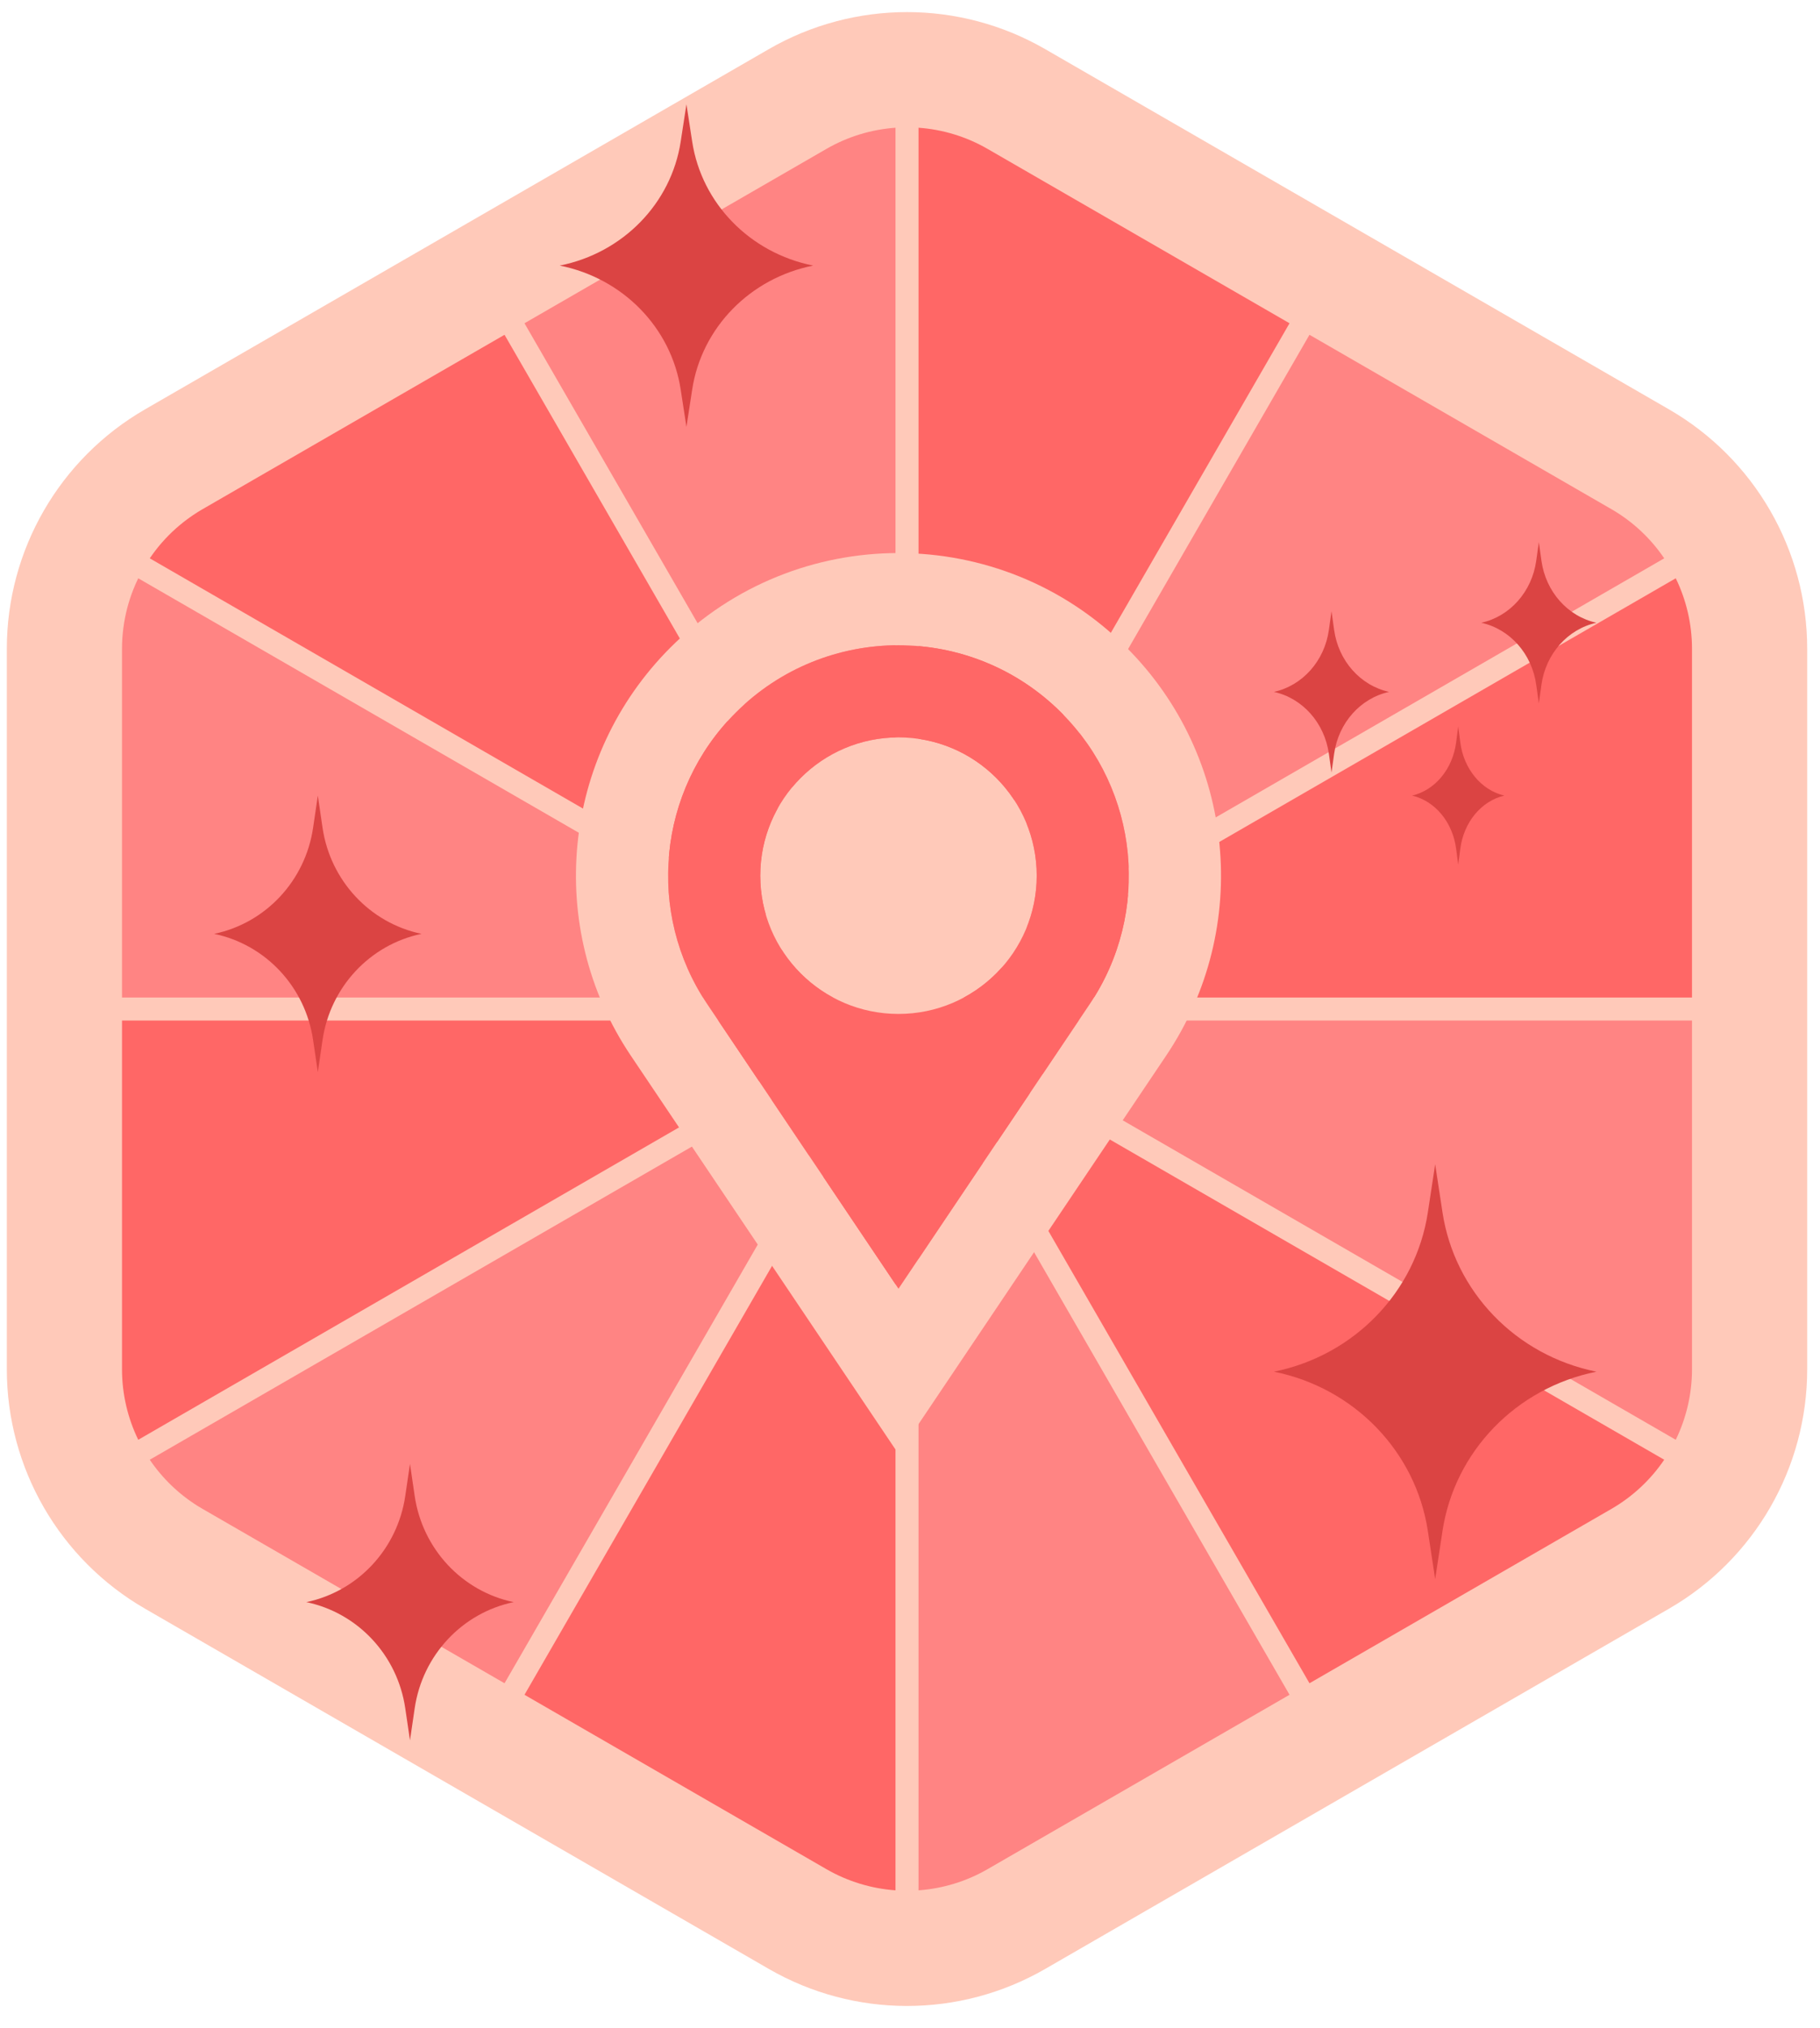 <svg width="79" height="88" viewBox="0 0 79 88" fill="none" xmlns="http://www.w3.org/2000/svg">
<path fill-rule="evenodd" clip-rule="evenodd" d="M39.37 4.525C37.989 4.525 36.608 4.882 35.37 5.597L21.833 13.412L39.37 43.787L5.37 24.153C4.678 25.349 4.296 26.726 4.296 28.156V43.787L39.37 43.787L5.37 63.422C6.06 64.617 7.06 65.633 8.296 66.347L21.833 74.162L39.37 43.787V83.05C40.751 83.05 42.132 82.692 43.37 81.978L56.907 74.162L39.37 43.787L73.37 63.422C74.062 62.225 74.444 60.849 74.444 59.419V43.787H39.37L73.37 24.153C72.68 22.958 71.68 21.942 70.444 21.228L56.907 13.412L39.37 43.787V4.525Z" fill="#FF8483"/>
<path d="M56.907 74.162L70.444 66.347C71.68 65.633 72.68 64.617 73.37 63.422L39.37 43.787L56.907 74.162Z" fill="#FF6766"/>
<path d="M74.444 43.787V28.156C74.444 26.726 74.062 25.349 73.37 24.153L39.37 43.787H74.444Z" fill="#FF6766"/>
<path d="M43.37 5.597C42.132 4.882 40.751 4.525 39.37 4.525V43.787L56.907 13.412L43.37 5.597Z" fill="#FF6766"/>
<path d="M21.833 13.412L8.296 21.228C7.06 21.942 6.06 22.958 5.37 24.153L39.37 43.787L21.833 13.412Z" fill="#FF6766"/>
<path d="M4.296 43.787V59.419C4.296 60.849 4.678 62.225 5.37 63.422L39.37 43.787L4.296 43.787Z" fill="#FF6766"/>
<path d="M35.37 81.978C36.608 82.692 37.989 83.05 39.37 83.05V43.787L21.833 74.162L35.37 81.978Z" fill="#FF6766"/>
<path fill-rule="evenodd" clip-rule="evenodd" d="M45.37 2.133L72.444 17.764C76.157 19.907 78.444 23.869 78.444 28.156V59.419C78.444 63.706 76.157 67.667 72.444 69.811L45.37 85.442C41.657 87.586 37.083 87.586 33.37 85.442L6.296 69.811C2.583 67.667 0.296 63.706 0.296 59.419V28.156C0.296 23.869 2.583 19.907 6.296 17.764L33.37 2.133C37.083 -0.011 41.657 -0.011 45.37 2.133ZM43.37 5.597C40.895 4.168 37.845 4.168 35.37 5.597L8.296 21.228C5.821 22.657 4.296 25.298 4.296 28.156V59.419C4.296 62.277 5.821 64.918 8.296 66.347L35.37 81.978C37.845 83.407 40.895 83.407 43.37 81.978L70.444 66.347C72.919 64.918 74.444 62.277 74.444 59.419V28.156C74.444 25.298 72.919 22.657 70.444 21.228L43.37 5.597Z" fill="#FFC9B9"/>
<path fill-rule="evenodd" clip-rule="evenodd" d="M38.87 5.543C37.83 5.617 36.803 5.924 35.87 6.463L22.766 14.028L38.87 41.921V5.543ZM38.004 42.421L21.9 14.528L8.796 22.094C8.508 22.26 8.235 22.445 7.978 22.647C7.51 23.013 7.094 23.435 6.738 23.9C6.656 24.007 6.577 24.117 6.501 24.229L38.004 42.421ZM6.001 25.095C5.924 25.252 5.854 25.412 5.789 25.575C5.58 26.102 5.434 26.657 5.358 27.228C5.317 27.533 5.296 27.843 5.296 28.156V43.287L37.505 43.287L6.001 25.095ZM37.505 44.287L5.296 44.287V59.419C5.296 60.498 5.544 61.541 6.001 62.48L37.505 44.287ZM6.501 63.346C7.043 64.145 7.752 64.835 8.595 65.361C8.661 65.402 8.728 65.442 8.796 65.481L21.9 73.046L38.004 45.154L6.501 63.346ZM38.87 45.653L22.766 73.546L35.87 81.112C36.803 81.651 37.83 81.957 38.87 82.032V45.653ZM39.87 82.032C40.91 81.957 41.937 81.651 42.87 81.112L55.974 73.546L39.87 45.653V82.032ZM40.736 45.154L56.84 73.046L69.944 65.481C70.876 64.942 71.654 64.208 72.238 63.346L40.736 45.154ZM72.739 62.48C73.195 61.541 73.444 60.498 73.444 59.419V44.287H41.236L72.739 62.48ZM41.236 43.287H73.444V28.156C73.444 27.077 73.195 26.033 72.739 25.095L41.236 43.287ZM72.238 24.229C71.654 23.367 70.876 22.632 69.944 22.094L56.84 14.528L40.736 42.421L72.238 24.229ZM39.87 41.921V5.543C40.91 5.617 41.937 5.924 42.87 6.463L55.974 14.028L39.87 41.921ZM34.87 4.731C36.262 3.927 37.816 3.525 39.37 3.525C40.924 3.525 42.478 3.927 43.87 4.731L70.944 20.362C72.335 21.165 73.459 22.308 74.236 23.652C75.014 24.999 75.444 26.547 75.444 28.156V59.419C75.444 61.028 75.014 62.576 74.236 63.922C73.459 65.266 72.335 66.41 70.944 67.213L43.87 82.844C42.478 83.648 40.924 84.05 39.37 84.05C37.816 84.05 36.262 83.648 34.87 82.844L7.796 67.213C6.405 66.41 5.281 65.266 4.504 63.922C3.726 62.576 3.296 61.028 3.296 59.419V28.156C3.296 27.722 3.327 27.293 3.388 26.871C3.496 26.119 3.699 25.389 3.987 24.698C4.137 24.338 4.309 23.989 4.504 23.652C4.719 23.279 4.962 22.922 5.229 22.583C5.684 22.006 6.212 21.482 6.804 21.026C7.117 20.785 7.448 20.563 7.796 20.362L34.87 4.731Z" fill="#FFC9B9"/>
<path d="M29.796 4.525L30.046 6.149C30.459 8.832 32.556 10.979 35.296 11.525C32.556 12.071 30.459 14.218 30.046 16.901L29.796 18.525L29.546 16.901C29.133 14.218 27.036 12.071 24.296 11.525C27.036 10.979 29.133 8.832 29.546 6.149L29.796 4.525Z" fill="#DB4443"/>
<path d="M62.296 50.525L62.614 52.613C63.139 56.062 65.808 58.823 69.296 59.525C65.808 60.227 63.139 62.988 62.614 66.437L62.296 68.525L61.978 66.437C61.453 62.988 58.783 60.227 55.296 59.525C58.783 58.823 61.453 56.062 61.978 52.613L62.296 50.525Z" fill="#DB4443"/>
<path d="M17.796 63.525L18 64.917C18.338 67.216 20.054 69.057 22.296 69.525C20.054 69.993 18.338 71.833 18 74.133L17.796 75.525L17.591 74.133C17.254 71.833 15.538 69.993 13.296 69.525C15.538 69.057 17.254 67.216 17.591 64.917L17.796 63.525Z" fill="#DB4443"/>
<path d="M66.796 23.525L66.909 24.337C67.097 25.678 68.05 26.752 69.296 27.025C68.05 27.298 67.097 28.372 66.909 29.713L66.796 30.525L66.682 29.713C66.495 28.372 65.541 27.298 64.296 27.025C65.541 26.752 66.495 25.678 66.682 24.337L66.796 23.525Z" fill="#DB4443"/>
<path d="M57.796 26.525L57.91 27.337C58.097 28.678 59.05 29.752 60.296 30.025C59.05 30.298 58.097 31.372 57.91 32.713L57.796 33.525L57.682 32.713C57.495 31.372 56.541 30.298 55.296 30.025C56.541 29.752 57.495 28.678 57.682 27.337L57.796 26.525Z" fill="#DB4443"/>
<path d="M63.296 31.525L63.387 32.221C63.537 33.371 64.299 34.291 65.296 34.525C64.299 34.759 63.537 35.679 63.387 36.829L63.296 37.525L63.205 36.829C63.055 35.679 62.292 34.759 61.296 34.525C62.292 34.291 63.055 33.371 63.205 32.221L63.296 31.525Z" fill="#DB4443"/>
<path d="M13.796 34.525L14 35.917C14.338 38.216 16.054 40.057 18.296 40.525C16.054 40.993 14.338 42.833 14 45.133L13.796 46.525L13.591 45.133C13.254 42.833 11.538 40.993 9.296 40.525C11.538 40.057 13.254 38.216 13.591 35.917L13.796 34.525Z" fill="#DB4443"/>
<g filter="url(#filter0_d_174_4303)">
<path fill-rule="evenodd" clip-rule="evenodd" d="M29.101 28.1C34.568 22.633 43.432 22.633 48.899 28.1C53.632 32.834 54.353 40.255 50.619 45.81L39 63.095L27.381 45.81C23.647 40.255 24.368 32.834 29.101 28.1ZM46.071 30.929C42.166 27.024 35.834 27.024 31.929 30.929C28.548 34.31 28.034 39.611 30.701 43.578L39 55.925L47.299 43.578C49.966 39.611 49.452 34.31 46.071 30.929Z" fill="#FFC9B9"/>
<path d="M45 38C45 41.314 42.314 44 39 44C35.686 44 33 41.314 33 38C33 34.686 35.686 32 39 32C42.314 32 45 34.686 45 38Z" fill="#FFC9B9"/>
<path fill-rule="evenodd" clip-rule="evenodd" d="M31.929 30.929C35.834 27.024 42.166 27.024 46.071 30.929C49.452 34.31 49.966 39.611 47.299 43.578L39 55.925L30.701 43.578C28.034 39.611 28.548 34.31 31.929 30.929ZM39 44C42.314 44 45 41.314 45 38C45 34.686 42.314 32 39 32C35.686 32 33 34.686 33 38C33 41.314 35.686 44 39 44Z" fill="#FF6766"/>
</g>
<defs>
<filter id="filter0_d_174_4303" x="21" y="20" width="36" height="47.095" filterUnits="userSpaceOnUse" color-interpolation-filters="sRGB">
<feFlood flood-opacity="0" result="BackgroundImageFix"/>
<feColorMatrix in="SourceAlpha" type="matrix" values="0 0 0 0 0 0 0 0 0 0 0 0 0 0 0 0 0 0 127 0" result="hardAlpha"/>
<feOffset/>
<feGaussianBlur stdDeviation="2"/>
<feComposite in2="hardAlpha" operator="out"/>
<feColorMatrix type="matrix" values="0 0 0 0 0 0 0 0 0 0 0 0 0 0 0 0 0 0 0.25 0"/>
<feBlend mode="normal" in2="BackgroundImageFix" result="effect1_dropShadow_174_4303"/>
<feBlend mode="normal" in="SourceGraphic" in2="effect1_dropShadow_174_4303" result="shape"/>
</filter>
</defs>
</svg>
